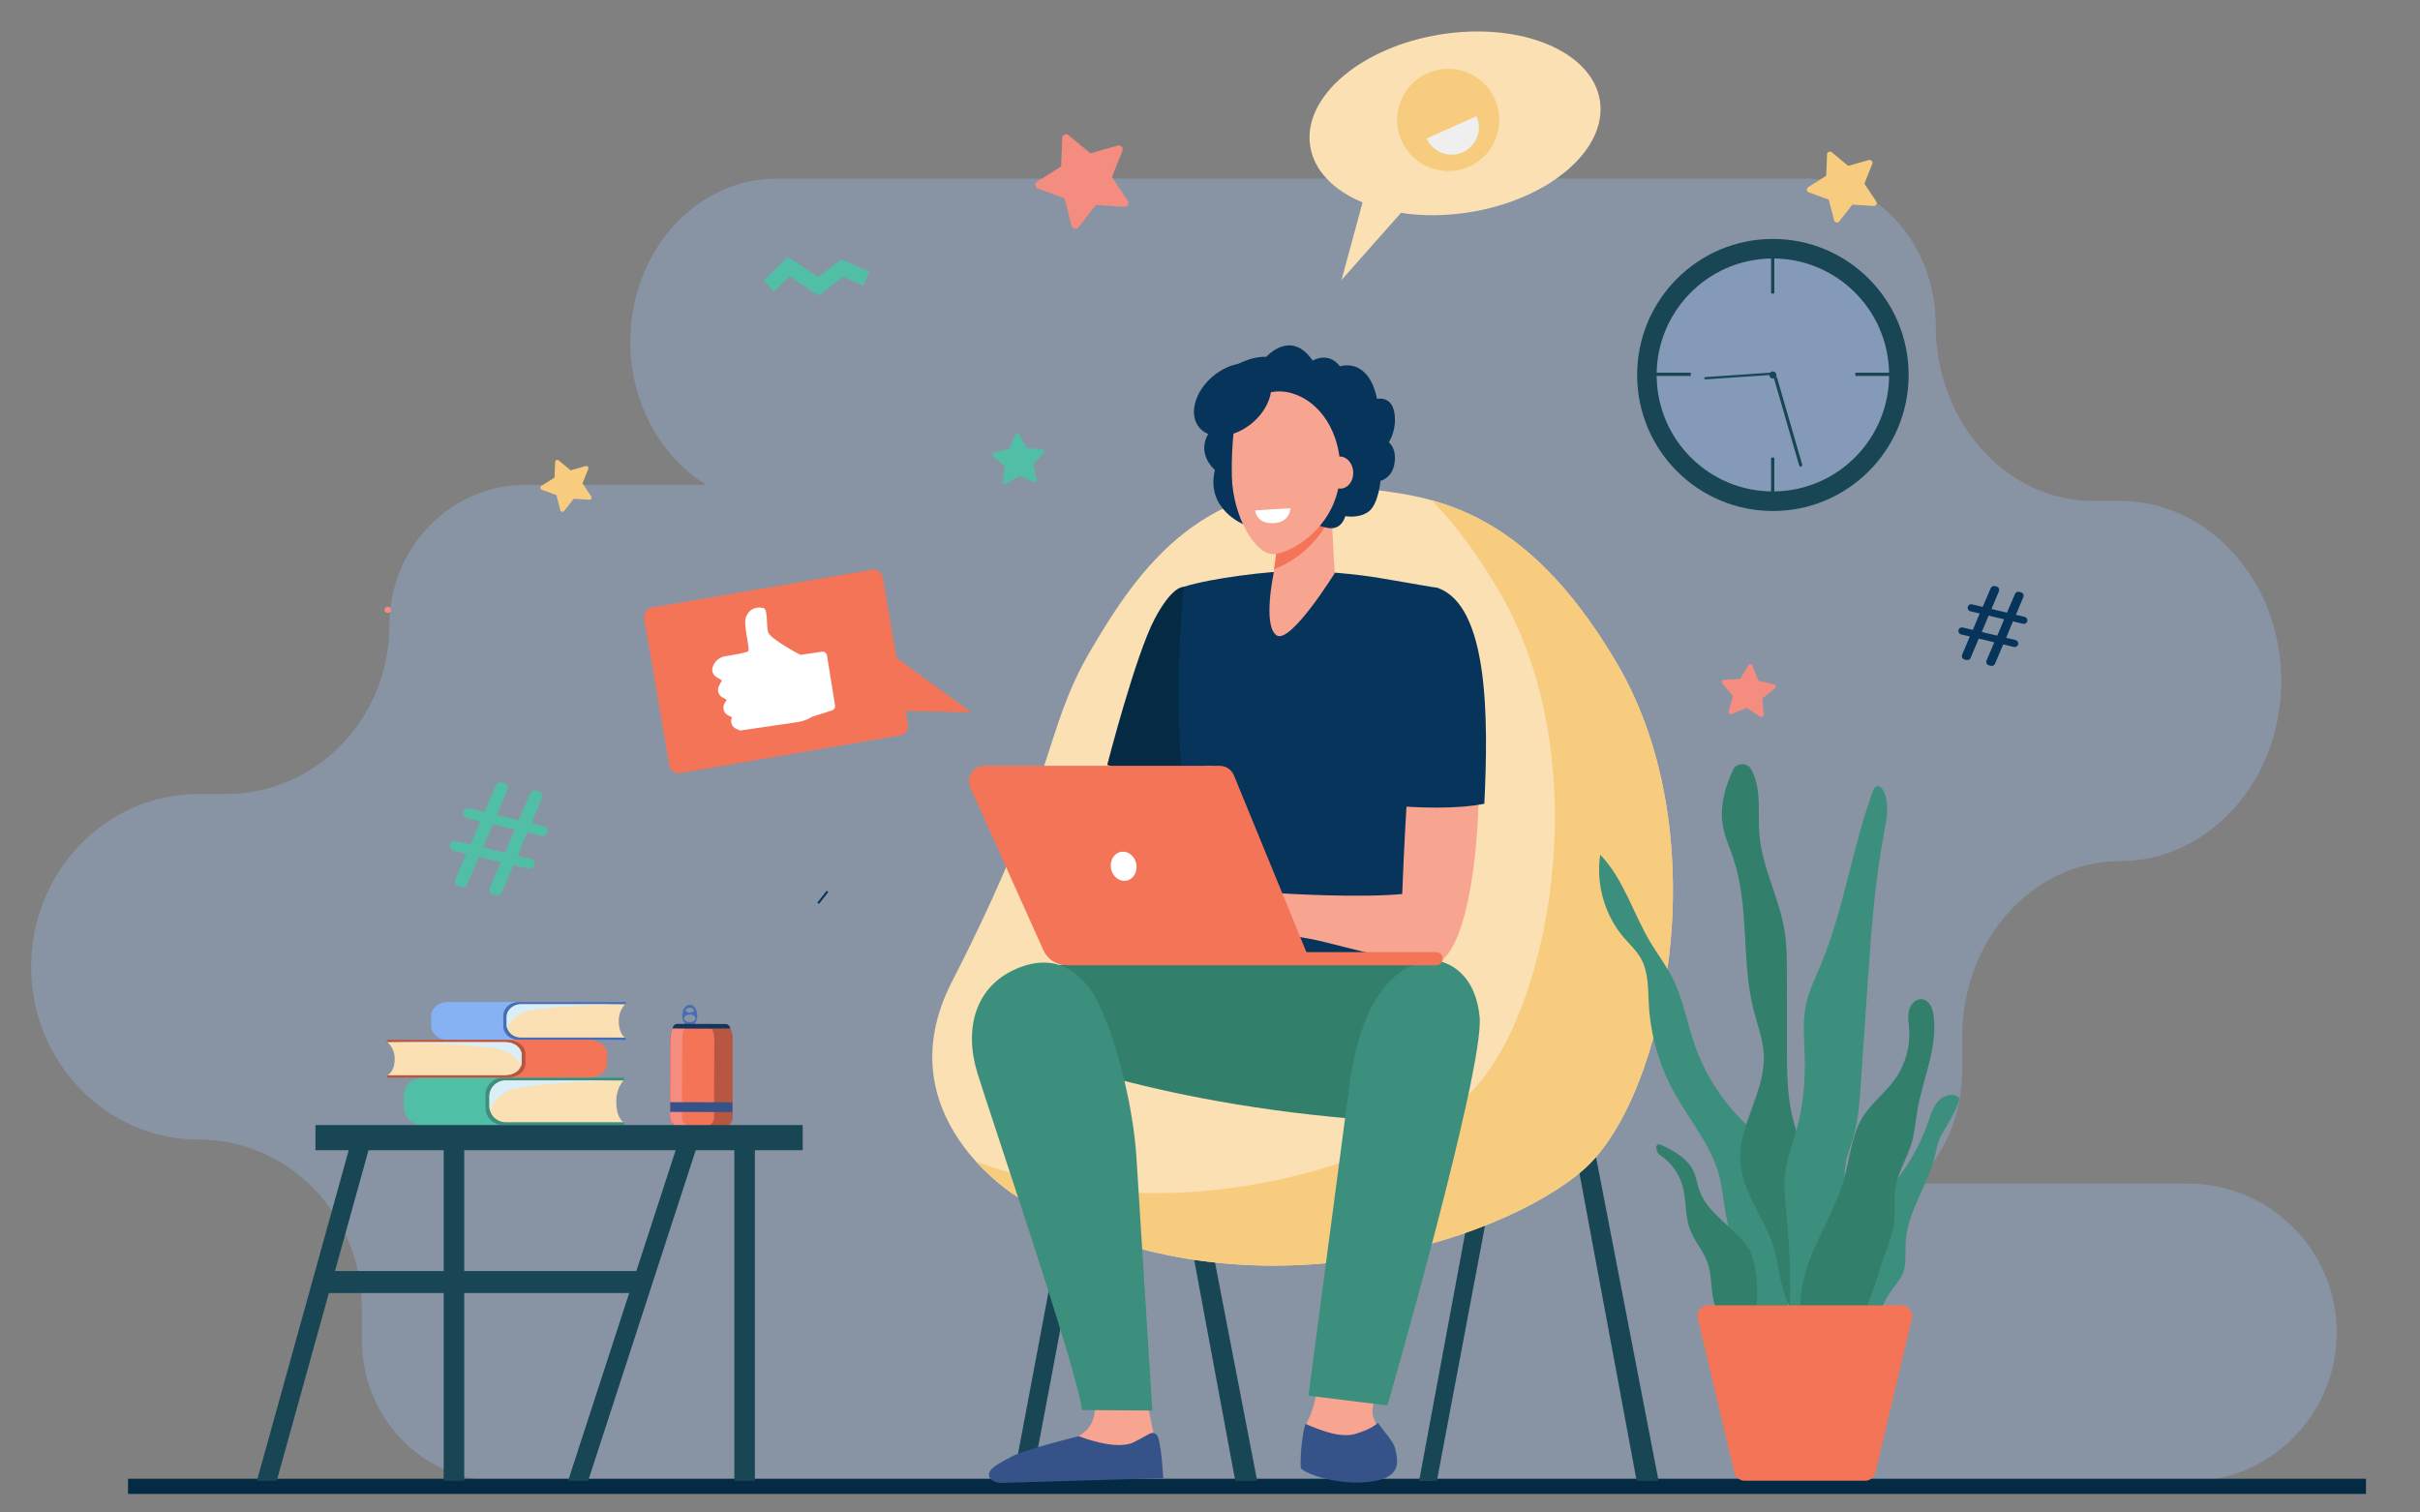 <svg width="800" height="500" viewBox="0 0 800 500" fill="none" xmlns="http://www.w3.org/2000/svg">
<rect x="0" y="0" width="800" height="500" fill="#808080" stroke="none"/>
<g clip-path="url(#clip0_9053_34795)">
<mask id="mask0_9053_34795" style="mask-type:luminance" maskUnits="userSpaceOnUse" x="0" y="0" width="800" height="500">
<path d="M800 0H0V500H800V0Z" fill="white"/>
</mask>
<g mask="url(#mask0_9053_34795)">
<g opacity="0.3">
<path d="M723.204 391.283H632.808C642.483 382.392 648.652 368.928 648.652 353.856V342.781C648.652 310.698 671.976 284.688 700.748 284.688C730.242 284.688 754.152 258.027 754.152 225.138C754.152 192.249 730.242 165.587 700.748 165.587H691.999C663.227 165.587 639.903 139.578 639.903 107.495C639.903 80.722 620.44 59.019 596.431 59.019H256.755C230.032 59.019 208.368 83.175 208.368 112.974C208.368 133.345 218.493 151.078 233.437 160.26H173.769C148.885 160.26 128.712 181.078 128.712 206.758C128.712 237.532 104.538 262.48 74.717 262.48H65.649C35.08 262.48 10.298 288.054 10.298 319.601C10.298 351.148 35.08 376.722 65.649 376.722C95.47 376.722 119.644 401.67 119.644 432.444V443.067C119.644 468.747 139.817 489.565 164.701 489.565H374.361C375.943 489.718 377.545 489.799 379.167 489.799H723.204C750.408 489.799 772.462 467.745 772.462 440.541C772.462 413.337 750.408 391.283 723.204 391.283Z" fill="#9BC1F9"/>
</g>
<path d="M782.144 488.847H42.328V493.865H782.144V488.847Z" fill="#042A44"/>
<path d="M150.527 290.792L154.132 282.265L150.04 281.291C149.145 281.078 148.591 280.18 148.804 279.284C149.017 278.389 149.915 277.836 150.811 278.049L155.531 279.171L158.749 271.516L154.379 270.477C153.483 270.264 152.93 269.365 153.143 268.47C153.356 267.574 154.253 267.021 155.149 267.234L160.147 268.423L163.903 259.646C164.222 258.9 165.031 258.492 165.821 258.679L166.584 258.861C167.586 259.099 168.133 260.179 167.734 261.128L164.258 269.4L171.504 271.123L175.26 262.346C175.579 261.6 176.388 261.192 177.178 261.38L178.01 261.578C179.012 261.816 179.561 262.896 179.162 263.845L175.686 272.117L179.778 273.089C180.673 273.302 181.227 274.201 181.014 275.096C180.801 275.992 179.902 276.545 179.007 276.332L174.288 275.21L171.138 282.882L175.509 283.921C176.405 284.134 176.958 285.032 176.745 285.928C176.532 286.823 175.633 287.377 174.738 287.164L169.741 285.976L165.916 295.019C165.599 295.769 164.787 296.18 163.995 295.992L163.103 295.779C162.101 295.541 161.552 294.459 161.953 293.509L165.559 284.982L158.313 283.259L154.489 292.302C154.172 293.052 153.36 293.463 152.568 293.275L151.676 293.062C150.673 292.824 150.126 291.742 150.527 290.792ZM166.957 281.887L170.176 274.232L162.929 272.51L159.711 280.165L166.957 281.887Z" fill="#50BFA5"/>
<path d="M331.595 159.262L332.143 154.129L328.226 150.768C327.78 150.385 327.968 149.657 328.542 149.536L333.593 148.472L335.58 143.708C335.807 143.165 336.556 143.118 336.849 143.628L339.423 148.102L344.567 148.52C345.153 148.568 345.43 149.265 345.036 149.701L341.575 153.532L342.769 158.553C342.905 159.125 342.325 159.605 341.788 159.365L337.077 157.257L332.669 159.943C332.167 160.249 331.532 159.847 331.595 159.262Z" fill="#50BFA5"/>
<path d="M185.225 168.678L183.943 163.677L179.097 161.9C178.545 161.697 178.465 160.949 178.962 160.635L183.32 157.87L183.514 152.712C183.536 152.124 184.222 151.818 184.675 152.193L188.652 155.483L193.616 154.073C194.181 153.913 194.686 154.47 194.47 155.016L192.568 159.816L195.444 164.102C195.772 164.59 195.397 165.242 194.81 165.206L189.659 164.88L186.47 168.939C186.107 169.401 185.371 169.247 185.225 168.678Z" fill="#F7CC7F"/>
<path d="M354.249 74.669L351.916 65.579L343.107 62.348C342.104 61.98 341.958 60.621 342.861 60.048L350.785 55.021L351.136 45.645C351.176 44.577 352.424 44.018 353.248 44.699L360.476 50.682L369.503 48.119C370.53 47.827 371.448 48.841 371.054 49.835L367.597 58.558L372.825 66.351C373.42 67.239 372.74 68.424 371.673 68.357L362.307 67.766L356.511 75.145C355.851 75.985 354.514 75.704 354.249 74.669Z" fill="#F48C7F"/>
<g opacity="0.3">
<path d="M624.427 121.545C625.756 142.769 609.664 161.054 588.485 162.386C567.306 163.718 549.058 147.593 547.729 126.369C546.4 105.145 562.492 86.86 583.671 85.528C604.85 84.196 623.098 100.321 624.427 121.545Z" fill="#7DA8E9"/>
</g>
<path d="M558.921 123.2V124.29H544.755V123.2H558.921Z" fill="#184655"/>
<path d="M627.49 123.2V124.29H613.324V123.2H627.49Z" fill="#184655"/>
<path d="M586.563 97.033H585.475V82.839H586.563V97.033Z" fill="#184655"/>
<path d="M586.563 165.469H585.475V151.275H586.563V165.469Z" fill="#184655"/>
<path d="M587.251 123.957C587.251 124.606 586.726 125.132 586.078 125.132C585.43 125.132 584.905 124.606 584.905 123.957C584.905 123.308 585.43 122.782 586.078 122.782C586.726 122.782 587.251 123.308 587.251 123.957Z" fill="#184655"/>
<path d="M587.225 124.614C587.343 124.678 587.437 124.788 587.476 124.927L595.772 153.578C595.853 153.856 595.693 154.148 595.414 154.229C595.136 154.31 594.846 154.15 594.765 153.872L586.469 125.222C586.388 124.943 586.549 124.651 586.827 124.57C586.966 124.529 587.108 124.549 587.225 124.614Z" fill="#184655"/>
<path d="M563.476 124.786C563.541 124.713 563.633 124.663 563.738 124.656L585.398 123.185C585.608 123.171 585.79 123.329 585.804 123.539C585.819 123.749 585.66 123.932 585.45 123.946L563.79 125.417C563.58 125.431 563.398 125.273 563.384 125.063C563.377 124.958 563.412 124.86 563.476 124.786Z" fill="#184655"/>
<path d="M586.078 78.988C561.294 78.988 541.203 99.122 541.203 123.957C541.203 148.792 561.294 168.926 586.078 168.926C610.862 168.926 630.953 148.792 630.953 123.957C630.953 99.122 610.862 78.988 586.078 78.988ZM588.485 162.386C567.306 163.718 549.058 147.593 547.729 126.369C546.4 105.145 562.492 86.86 583.671 85.528C604.85 84.196 623.098 100.321 624.427 121.545C625.756 142.769 609.664 161.054 588.485 162.386Z" fill="#184655"/>
<path d="M606.318 72.825L604.569 66.008L597.961 63.583C597.209 63.307 597.099 62.289 597.776 61.859L603.72 58.089L603.983 51.055C604.013 50.254 604.95 49.835 605.567 50.346L610.99 54.834L617.761 52.91C618.532 52.691 619.22 53.452 618.924 54.197L616.331 60.742L620.253 66.587C620.699 67.252 620.188 68.142 619.388 68.091L612.364 67.648L608.016 73.183C607.521 73.814 606.517 73.602 606.318 72.825Z" fill="#F7CC7F"/>
<path d="M648.638 216.432L651.186 210.407L648.295 209.72C647.662 209.57 647.271 208.934 647.421 208.301C647.571 207.668 648.207 207.279 648.84 207.429L652.174 208.222L654.448 202.812L651.359 202.078C650.726 201.928 650.337 201.293 650.487 200.66C650.637 200.027 651.271 199.637 651.904 199.787L655.436 200.627L658.089 194.425C658.315 193.898 658.887 193.61 659.445 193.742L659.983 193.871C660.691 194.039 661.079 194.802 660.797 195.473L658.341 201.317L663.461 202.535L666.114 196.333C666.34 195.806 666.912 195.518 667.47 195.65L668.058 195.791C668.765 195.959 669.153 196.722 668.871 197.392L666.415 203.237L669.306 203.925C669.939 204.075 670.33 204.709 670.18 205.342C670.03 205.975 669.394 206.366 668.761 206.216L665.427 205.423L663.201 210.843L666.29 211.577C666.923 211.727 667.314 212.362 667.164 212.995C667.014 213.628 666.378 214.019 665.745 213.869L662.214 213.029L659.512 219.42C659.289 219.949 658.715 220.24 658.156 220.107L657.525 219.956C656.816 219.788 656.429 219.022 656.712 218.352L659.26 212.327L654.139 211.11L651.438 217.5C651.215 218.03 650.641 218.32 650.081 218.187L649.45 218.037C648.742 217.868 648.354 217.103 648.638 216.432ZM660.248 210.14L662.522 204.732L657.402 203.515L655.127 208.924L660.248 210.14Z" fill="#07345A"/>
<path d="M581.888 236.918L577.397 234.013L572.456 236.066C571.894 236.3 571.307 235.786 571.464 235.198L572.839 230.028L569.36 225.964C568.964 225.501 569.271 224.784 569.88 224.751L575.221 224.462L578.012 219.897C578.329 219.377 579.106 219.447 579.325 220.016L581.251 225.008L586.454 226.25C587.046 226.392 587.219 227.153 586.747 227.537L582.595 230.91L583.021 236.243C583.069 236.851 582.399 237.249 581.888 236.918Z" fill="#F48C7F"/>
<path d="M228.038 332.156C226.666 332.153 225.55 333.734 225.545 335.689C225.54 337.644 226.648 339.231 228.02 339.234C229.392 339.237 230.508 337.656 230.513 335.701C230.518 333.746 229.41 332.159 228.038 332.156ZM228.035 333.156C228.771 333.158 229.367 333.525 229.366 333.978C229.365 334.431 228.767 334.797 228.031 334.795C227.295 334.793 226.699 334.425 226.7 333.972C226.701 333.519 227.299 333.154 228.035 333.156ZM228.024 337.906C226.986 337.903 226.144 337.336 226.146 336.638C226.148 335.94 226.992 335.375 228.03 335.378C229.068 335.381 229.909 335.949 229.907 336.647C229.905 337.345 229.062 337.909 228.024 337.906Z" fill="#466EB6"/>
<path d="M222.4 339.972C221.879 341.097 221.605 342.32 221.602 343.559L221.539 369.473C221.535 371.038 222.813 372.31 224.394 372.314L239.212 372.35C240.793 372.354 242.078 371.088 242.082 369.523L242.145 343.609C242.148 342.37 241.881 341.146 241.365 340.018L222.4 339.972Z" fill="#7F1CA0"/>
<path d="M222.4 339.972C221.879 341.097 221.605 342.32 221.602 343.559L221.539 369.473C221.535 371.038 222.813 372.31 224.394 372.314L239.212 372.35C240.793 372.354 242.078 371.088 242.082 369.523L242.145 343.609C242.148 342.37 241.881 341.146 241.365 340.018L222.4 339.972Z" fill="#7F1CA0"/>
<path d="M242.147 343.608L242.084 369.524C242.08 371.087 240.793 372.355 239.214 372.351L224.396 372.315C222.813 372.311 221.537 371.037 221.541 369.474L221.604 343.558C221.607 342.321 221.88 341.099 222.401 339.973L241.365 340.019C241.881 341.147 242.15 342.371 242.147 343.608Z" fill="#F47458"/>
<path d="M225.468 369.483L225.531 343.569C225.534 342.33 225.808 341.107 226.329 339.982L222.4 339.972C221.879 341.097 221.605 342.32 221.602 343.559L221.539 369.473C221.535 371.038 222.813 372.31 224.394 372.314L228.323 372.324C226.742 372.32 225.464 371.048 225.468 369.483Z" fill="#F48C7F"/>
<path d="M242.147 343.608L242.083 369.524C242.079 371.087 240.793 372.354 239.214 372.35L233.155 372.335C234.751 372.339 236.051 371.073 236.055 369.509L236.119 343.593C236.122 342.356 235.848 341.132 235.329 340.004L241.364 340.019C241.88 341.147 242.15 342.371 242.147 343.608Z" fill="#B75742"/>
<path d="M241.365 340.018L222.397 339.972C222.399 339.144 223.08 338.474 223.917 338.476L239.853 338.515C240.69 338.517 241.367 339.19 241.365 340.018Z" fill="#13375B"/>
<path d="M242.095 364.407L221.551 364.357L221.543 367.577L242.087 367.627L242.095 364.407Z" fill="#355389"/>
<path d="M203.733 331.629H205.999C205.628 331.376 205.164 331.224 204.66 331.224H147.898C144.928 331.224 142.521 333.357 142.521 335.99V339.018C142.521 341.651 144.928 343.784 147.898 343.784L204.025 343.768L203.733 331.629Z" fill="#86B1F2"/>
<path d="M171.508 331.234C168.668 331.234 166.366 333.274 166.366 335.792V339.214C166.366 341.732 168.668 343.772 171.508 343.772H206.844V343.007H206.698L197.715 342.253L195.899 335.939C195.899 335.939 199.403 332.449 199.632 332.359C199.861 332.269 206.698 331.996 206.698 331.996L206.844 331.995V331.234H171.508Z" fill="#466EB6"/>
<path d="M204.553 337.481C204.553 333.789 206.705 332 206.705 332H172.232C169.623 332 167.509 333.875 167.509 336.187V338.821C167.509 341.133 169.623 343.008 172.232 343.008H206.705C206.705 343.008 204.553 342.129 204.553 337.481Z" fill="#FAE0B2"/>
<g style="mix-blend-mode:multiply">
<path d="M167.509 336.187V338.821C167.509 339.167 167.558 339.503 167.647 339.825C168.81 337.303 171.038 334.875 175.28 334.094C185.184 332.271 206.705 332.001 206.705 332.001H172.232C169.623 332.001 167.509 333.875 167.509 336.187Z" fill="#DAEEF7"/>
</g>
<path d="M202.799 356.735H205.364C204.944 356.418 204.419 356.228 203.848 356.228H139.604C136.243 356.228 133.518 358.899 133.518 362.194V365.984C133.518 369.279 136.243 371.95 139.604 371.95L203.13 371.929L202.799 356.735Z" fill="#50BFA5"/>
<path d="M166.326 356.241C163.112 356.241 160.506 358.796 160.506 361.947V366.229C160.506 369.38 163.112 371.935 166.326 371.935H206.32V370.977H206.155L195.987 370.033L193.932 362.13C193.932 362.13 197.898 357.763 198.157 357.65C198.416 357.537 206.155 357.195 206.155 357.195L206.32 357.194V356.241H166.326Z" fill="#3C8F7C"/>
<path d="M203.726 364.06C203.726 359.439 206.162 357.199 206.162 357.199H167.146C164.194 357.199 161.8 359.546 161.8 362.44V365.736C161.8 368.63 164.194 370.977 167.146 370.977H206.162C206.162 370.977 203.726 369.878 203.726 364.06Z" fill="#FAE0B2"/>
<g style="mix-blend-mode:multiply">
<path d="M161.8 362.441V365.737C161.8 366.17 161.855 366.591 161.956 366.994C163.272 363.838 165.794 360.798 170.595 359.82C181.804 357.538 206.162 357.2 206.162 357.2H167.146C164.194 357.2 161.8 359.547 161.8 362.441Z" fill="#DAEEF7"/>
</g>
<path d="M131.401 344.156H128.835C129.255 343.904 129.78 343.753 130.351 343.753H194.62C197.983 343.753 200.709 345.872 200.709 348.487V351.495C200.709 354.11 197.983 356.229 194.62 356.229L131.07 356.212L131.401 344.156Z" fill="#F47458"/>
<path d="M167.887 343.764C171.103 343.764 173.71 345.792 173.71 348.292V351.69C173.71 354.19 171.103 356.218 167.887 356.218H127.878V355.457H128.044L138.215 354.708L140.271 348.437C140.271 348.437 136.303 344.971 136.044 344.882C135.785 344.793 128.044 344.522 128.044 344.522L127.878 344.52V343.764H167.887Z" fill="#B75742"/>
<path d="M130.474 349.968C130.474 346.301 128.037 344.524 128.037 344.524H167.069C170.023 344.524 172.417 346.385 172.417 348.682V351.298C172.417 353.595 170.023 355.456 167.069 355.456H128.037C128.037 355.456 130.474 354.585 130.474 349.968Z" fill="#FAE0B2"/>
<g style="mix-blend-mode:multiply">
<path d="M172.417 348.682V351.297C172.417 351.641 172.362 351.975 172.261 352.295C170.945 349.79 168.422 347.378 163.619 346.602C152.405 344.791 128.037 344.523 128.037 344.523H167.069C170.023 344.523 172.417 346.385 172.417 348.682Z" fill="#DAEEF7"/>
</g>
<path d="M265.356 371.922H104.286V380.241H115.278L84.926 489.542H91.474L108.714 427.459H146.668V489.542H153.462V427.459H207.996L187.795 489.542H194.429L229.993 380.241H242.755V489.542H249.549V380.241H265.356V371.922ZM110.735 420.18L121.826 380.241H146.668V420.18H110.735ZM210.364 420.18H153.462V380.241H223.359L210.364 420.18Z" fill="#184655"/>
<path d="M476.36 11.362C449.919 15.537 430.563 32.09 433.128 48.333C434.41 56.455 440.93 62.961 450.435 66.915L443.485 92.559L463.128 70.375C470.047 71.433 477.717 71.436 485.649 70.184C512.091 66.009 531.446 49.456 528.881 33.213C526.316 16.97 502.802 7.187 476.36 11.362Z" fill="#FAE0B2"/>
<path d="M463.337 46.544C467.143 55.062 477.133 58.881 485.649 55.074C494.165 51.267 497.984 41.276 494.178 32.757C490.372 24.238 480.382 20.42 471.866 24.226C463.349 28.033 459.531 38.025 463.337 46.544Z" fill="#F7CC7F"/>
<path d="M488.094 38.408C490.129 42.962 488.087 48.304 483.534 50.339C478.981 52.375 473.64 50.333 471.605 45.779L488.094 38.408Z" fill="#EFEFEF"/>
<path d="M320.997 235.479L296.355 217.427L291.791 190.848C291.505 189.184 289.926 188.067 288.262 188.353L215.419 200.862C213.755 201.148 212.639 202.727 212.925 204.39L221.287 253.09C221.573 254.754 223.153 255.871 224.816 255.585L297.659 243.077C299.322 242.791 300.439 241.211 300.153 239.548L299.374 235.004L320.997 235.479Z" fill="#F47458"/>
<path d="M271.711 215.446L264.604 216.482C264.604 216.482 254.581 211.277 253.92 208.965C253.261 206.654 253.906 201.426 252.418 201.027C250.931 200.628 247.917 200.614 246.575 204.038C245.601 206.525 248.077 214.61 247.336 215.299C246.871 215.731 242.804 216.441 239.823 216.913C237.863 217.222 236.24 218.594 235.606 220.475L235.603 220.479C235.174 221.75 235.695 223.148 236.849 223.831L238.646 224.893L237.673 226.75C236.948 228.132 237.476 229.84 238.854 230.573L240.258 231.319L239.564 232.433C238.669 233.867 239.217 235.76 240.74 236.493L241.977 237.089L241.861 237.423C241.378 238.813 242.036 240.342 243.378 240.944L244.614 241.5L263.543 238.739C265.316 238.48 267.019 237.862 268.544 236.922L275.041 234.85C275.74 234.627 276.17 233.928 276.053 233.204L273.386 216.676C273.257 215.877 272.511 215.329 271.711 215.446Z" fill="white"/>
<path d="M341.201 488.928L335.176 487.786L361.211 349.692L367.236 350.834L341.201 488.928Z" fill="#184655"/>
<path d="M541.038 489.556H548.286L521.277 349.692L515.252 350.834L541.038 489.556Z" fill="#184655"/>
<path d="M408.351 489.556H415.599L388.59 349.692L382.565 350.834L408.351 489.556Z" fill="#184655"/>
<path d="M475.004 489.556L469.119 489.627L495.013 350.319L501.039 351.461L475.004 489.556Z" fill="#184655"/>
<path d="M448.716 161.328C472.576 163.883 503.453 166.579 534.451 219.182C568.33 276.674 550.496 362.553 523.756 386.418C497.016 410.283 409.684 439.75 336.269 395.636C336.269 395.636 291.94 368.902 314.69 324.534C349.699 256.257 344.753 242.019 360.406 215.262C376.059 188.505 398.069 155.904 448.716 161.328Z" fill="#FAE0B2"/>
<path d="M534.451 219.181C513.294 183.277 492.193 170.625 473.341 165.397C480.633 172.943 488.025 182.651 495.425 195.208C529.304 252.7 511.47 338.579 484.73 362.444C461.017 383.608 389.651 409.168 322.598 383.919C329.492 391.548 336.268 395.635 336.268 395.635C409.683 439.749 497.016 410.282 523.756 386.417C550.496 362.552 568.33 276.673 534.451 219.181Z" fill="#F7CC7F"/>
<path d="M372.113 248.712L365.98 267.11L384.67 259.759L372.113 248.712Z" fill="#F79C8D"/>
<path d="M391.38 193.964C390.134 194.015 386.72 195.154 381.727 204.558C375.351 216.567 366.033 252.843 366.033 252.843L393.848 263.166L397.422 255.595L403.307 197.302C403.307 197.302 391.725 193.95 391.38 193.964Z" fill="#042A44"/>
<path d="M428.149 188.734C420.195 188.744 400.515 191.058 391.38 193.966C391.38 193.966 384.67 251.445 397.422 295.122C400.276 304.899 395.061 335.652 395.061 335.652L477.482 334.568C477.482 334.568 467.718 260.222 471.396 248.213C475.074 236.204 475.162 194.352 475.162 194.352C475.162 194.352 474.597 194.265 456.644 191.172C448.27 189.729 436.641 188.723 428.149 188.734Z" fill="#07345A"/>
<path d="M437.754 442.338C437.754 442.338 435.931 463.312 432.578 469.12C429.225 474.928 432.755 484.803 432.931 486.158C433.107 487.513 439.989 489.449 450.929 488.287C461.869 487.125 461.692 484.609 460.81 480.543C459.928 476.477 454.105 471.25 453.752 467.378C453.399 463.506 457.104 449.566 457.104 449.566L437.754 442.338Z" fill="#F7A491"/>
<path d="M404.361 318.341C404.361 318.341 347.465 315.192 334.76 322.861C322.055 330.53 337.058 346.277 337.058 346.277C337.058 346.277 383.377 366.347 460.922 370.807C479.285 371.863 480.868 323.089 477.434 319.053C474 315.017 404.361 318.341 404.361 318.341Z" fill="#327F6B"/>
<path d="M452.293 489.915C463.558 488.719 462.166 483.204 461.257 479.017C460.688 476.396 457.456 473.305 455.53 470.382C454.523 471.181 452.885 472.593 447.993 474.033C442.913 475.529 435.949 472.569 431.511 470.715C429.929 476.581 429.857 484.062 430.005 485.197C430.187 486.592 441.028 491.111 452.293 489.915Z" fill="#355389"/>
<path d="M446.075 358.906C443.802 376.049 432.548 461.388 432.548 461.388L458.662 464.615C458.662 464.615 490.776 353.227 489.129 336.19C487.482 319.153 475.461 317.719 475.461 317.719C475.461 317.719 452.092 313.527 446.075 358.906Z" fill="#3C8F7C"/>
<path d="M422.524 178.325L420.954 189.977C420.954 189.977 417.436 206.765 421.962 210.001C426.488 213.237 441.211 189.498 441.211 189.498L439.656 159.972L422.524 178.325Z" fill="#F7A491"/>
<path d="M440.158 169.541C436.419 179.612 427.513 185.803 421.192 188.204L422.524 178.325L439.656 159.972L440.158 169.541Z" fill="#F47458"/>
<path d="M476.06 200.742C468.354 197.861 464.584 267.061 463.545 295.544C449.898 296.852 426.112 295.553 420.189 295.11C417.403 294.901 410.98 292.558 408.21 292.196C405.371 291.825 402.798 291.632 401.402 291.874C400.89 291.963 386.665 297.76 385.448 299.032C383.939 300.609 379.859 304.585 380.548 306.305C381.236 308.025 388.395 301.514 388.395 301.514L391.893 299.558C387.538 303.798 379.232 309.381 380.428 311.414C381.595 313.397 389.088 307.731 394.428 303.869C389.848 307.992 384.157 315.37 385.468 316.52C386.646 317.554 393.119 309.012 400.036 306.552C402.599 305.641 405.155 308.165 407.171 308.47C408.653 308.694 410.941 309.171 412.395 308.76L419.885 306.643C422.436 306.873 422.501 308.377 425.077 308.924C428.068 309.558 432.975 310.226 436.784 311.154C458.719 316.495 466.035 318.975 472.751 318.971C493.093 318.959 494.273 207.551 476.06 200.742Z" fill="#F7A491"/>
<path d="M490.685 265.709C492.129 236.534 491.917 200.573 475.506 194.438C469.031 192.017 457.616 206.573 459.669 266.301C468.43 267.022 481.292 267.603 490.685 265.709Z" fill="#07345A"/>
<path d="M398.874 253.173H400.547L425.694 314.761L423.962 314.499L398.874 253.173Z" fill="#F79C8D"/>
<path d="M361.389 460.277C361.389 460.277 363.668 467.558 359.588 472.373C355.508 477.188 338.553 481.912 336.328 484.52C334.103 487.128 334.271 489.349 334.271 489.349L381.856 488.044L381.338 473.721L379.147 463.429L361.389 460.277Z" fill="#F7A491"/>
<path d="M356.628 474.776C356.628 474.776 368.855 479.704 374.761 476.786C380.667 473.868 380.489 473.06 382.198 474.148C383.907 475.236 384.519 488.662 384.519 488.662L331.01 490.23C327.286 490.145 325.405 487.411 328.43 485.071C330.504 483.467 332.901 482.394 334.263 481.615C338.449 479.223 356.628 474.776 356.628 474.776Z" fill="#355389"/>
<path d="M363.193 331.782C359.515 324.068 351.15 314.025 336.432 320.074C322.395 325.843 318.627 340.021 323.056 354.54C327.485 369.059 356.642 454.406 357.658 466.141L380.938 466.295C380.938 466.295 376.707 398.715 375.669 382.38C374.67 366.662 369.558 345.132 363.193 331.782Z" fill="#3C8F7C"/>
<path d="M325.401 253.173H403.219C405.278 253.173 407.133 254.417 407.914 256.322L431.875 314.762H474.777C475.977 314.762 476.949 315.733 476.949 316.932C476.949 318.131 475.977 319.103 474.777 319.103H352.675C349.318 319.103 346.274 317.132 344.899 314.07L320.772 260.325C319.265 256.968 321.721 253.173 325.401 253.173Z" fill="#F47458"/>
<path d="M367.298 287.202C367.824 289.827 370.113 291.583 372.412 291.123C374.711 290.663 376.148 288.163 375.622 285.538C375.096 282.913 372.807 281.157 370.508 281.617C368.209 282.077 366.772 284.577 367.298 287.202Z" fill="white"/>
<path d="M418.614 117.966C418.614 117.966 426.661 108.675 433.947 119.206C433.947 119.206 439.049 116.03 442.959 121.099C442.959 121.099 452.29 117.824 455.226 131.864C455.226 131.864 460.051 130.725 460.955 136.482C461.86 142.239 459.096 146.229 459.096 146.229C459.096 146.229 461.922 148.155 460.921 153.531C460.069 158.103 456.358 158.96 456.358 158.96C456.358 158.96 455.692 166.629 452.49 169.074C449.288 171.52 444.737 170.621 444.737 170.621C444.737 170.621 443.73 174.808 439.856 174.615C435.982 174.422 431.042 170.964 426.8 172.813C422.558 174.661 411.274 173.422 411.274 173.422C411.274 173.422 398.438 168.389 401.623 155.361C401.623 155.361 394.741 149.69 400.203 142.266C400.203 142.266 395.471 131.251 403.53 124.261C411.588 117.271 418.614 117.966 418.614 117.966Z" fill="#07345A"/>
<path d="M427.098 130.008C418.014 127.333 408.748 133.706 407.799 142.989C407.387 147.024 407.078 152.088 407.226 157.603C407.585 170.867 415.029 183.455 421.048 183.183C427.066 182.911 443.31 173.58 443.062 154.738C442.909 143.105 436.632 132.815 427.098 130.008Z" fill="#F7A491"/>
<path d="M438.695 156.426C438.827 159.35 440.872 161.632 443.263 161.524C445.654 161.416 447.485 158.958 447.352 156.035C447.22 153.112 445.175 150.829 442.785 150.937C440.394 151.045 438.563 153.503 438.695 156.426Z" fill="#F7A491"/>
<path d="M400.728 124.593C394.734 129.798 392.894 137.379 396.617 141.526C400.341 145.672 408.219 144.813 414.213 139.608C420.207 134.402 422.047 126.82 418.324 122.674C414.6 118.529 406.722 119.387 400.728 124.593Z" fill="#07345A"/>
<path d="M414.931 168.719L426.573 168.002C426.573 168.002 426.578 172.44 421.467 172.904C415.235 173.468 414.931 168.719 414.931 168.719Z" fill="white"/>
<path d="M286.364 92.151C283.281 90.775 278.483 88.633 278.483 88.633L270.494 94.669L260.78 88.13C260.78 88.13 256 92.767 254.135 94.576" stroke="#50BFA5" stroke-width="5"/>
<path d="M272.283 296.857C272.283 296.857 272.08 296.699 271.737 296.429" stroke="#08355A" stroke-width="5"/>
<path d="M589.6 395.018C589.106 390.658 588.52 386.198 586.496 382.307C584.035 377.576 579.713 374.162 575.936 370.402C568.879 363.376 563.448 354.72 560.188 345.302C557.668 338.019 556.411 330.26 552.938 323.382C550.817 319.183 547.925 315.428 545.516 311.388C539.822 301.838 536.723 290.551 529.002 282.558C527.516 292.249 530.452 302.534 536.829 309.971C538.731 312.189 540.935 314.188 542.384 316.726C545.014 321.334 544.775 326.956 545.083 332.255C545.662 342.214 548.468 352.037 553.237 360.794C558.303 370.096 565.616 378.38 568.324 388.624C570.354 396.301 569.75 404.911 574.077 411.564C574.546 412.285 575.083 413.009 575.198 413.862C575.263 414.341 575.188 414.827 575.113 415.305C575.016 415.923 574.919 416.541 574.822 417.159C573.837 423.442 572.82 431.436 578.219 436.138C581.961 439.397 586.777 439.47 589.464 435.141C592.17 430.782 591.93 424.403 591.729 419.498C591.394 411.329 590.519 403.138 589.6 395.018Z" fill="#3C8F7C"/>
<path d="M599.325 389.964C597.224 382.691 593.965 375.764 592.331 368.372C590.746 361.202 590.733 353.789 590.728 346.445C590.722 338.398 590.717 330.35 590.711 322.303C590.707 317.293 590.702 312.256 589.874 307.315C588.093 296.684 582.568 286.854 581.632 276.115C581.227 271.471 581.697 266.778 581.186 262.145C580.894 259.498 580.215 256.796 578.99 254.448C577.672 251.923 574.032 252.033 572.838 254.62C570.154 260.435 568.453 266.72 569.537 272.95C570.187 276.687 571.806 280.172 573.014 283.767C578.396 299.776 575.539 317.498 579.703 333.868C580.96 338.809 582.86 343.655 583.081 348.749C583.61 360.942 574.505 372.079 575.34 384.254C576.025 394.236 583.202 402.498 586.214 412.038C587.9 417.379 588.261 423.078 590.068 428.379C591.472 432.497 594.735 437.499 599.806 436.249C604.62 435.062 603.165 431.133 602.95 427.38C602.223 414.685 602.907 402.367 599.325 389.964Z" fill="#327F6B"/>
<path d="M610.343 396.629C610.131 392.85 609.493 389.05 610.022 385.302C610.468 382.137 611.728 379.154 612.628 376.087C614.314 370.34 614.732 364.308 615.14 358.332C615.882 347.469 616.625 336.605 617.367 325.742C618.521 308.856 619.681 291.921 622.838 275.294C623.715 270.677 624.699 265.676 622.624 261.461C622.187 260.573 621.325 259.629 620.382 259.925C619.71 260.136 619.381 260.876 619.137 261.538C612.236 280.294 609.626 300.488 601.923 318.928C600.078 323.345 597.931 327.692 596.976 332.384C595.829 338.018 596.459 343.838 596.607 349.586C596.819 357.83 596.017 366.138 593.74 374.063C592.549 378.209 590.954 382.262 590.301 386.527C589.487 391.845 590.171 397.262 590.68 402.618C591.659 412.915 591.991 423.273 591.673 433.612C591.486 439.69 596.617 439.531 600.016 435.797C602.393 433.186 602.371 430.319 603.185 427.068C605.857 416.396 610.992 408.2 610.343 396.629Z" fill="#3C8F7C"/>
<path d="M578.287 413.111C573.75 405.821 564.712 401.676 561.812 393.591C561.074 391.534 560.787 389.321 559.885 387.33C557.883 382.908 553.33 380.409 548.855 378.375C548.233 378.092 547.527 378.543 547.518 379.227C547.503 380.314 548.018 381.351 548.919 381.957C552.366 384.278 554.987 387.826 556.153 391.824C557.535 396.562 556.936 401.756 558.654 406.383C560.096 410.267 563.066 413.442 564.461 417.344C565.736 420.911 565.602 424.807 566.201 428.548C566.8 432.289 568.462 436.257 571.897 437.84C584.325 443.567 581.218 417.821 578.287 413.111Z" fill="#327F6B"/>
<path d="M629.976 410.705C629.782 414.229 630.321 417.924 628.942 421.172C628.06 423.25 626.473 424.93 625.17 426.773C620.595 433.244 618.936 442.412 611.907 446.055C611.443 446.295 610.925 446.51 610.412 446.414C609.692 446.28 609.22 445.586 608.93 444.911C607.207 440.896 609.141 436.372 610.286 432.155C610.486 431.417 610.654 430.595 610.302 429.916C609.915 429.17 609.033 428.847 608.431 428.261C607.23 427.093 607.344 425.159 607.582 423.499C608.178 419.351 609.015 415.239 610.089 411.189C610.698 408.892 611.401 406.576 612.724 404.604C614.181 402.433 616.296 400.813 618.277 399.109C627.03 391.579 633.735 381.682 637.488 370.751C638.3 368.385 639.025 365.886 640.703 364.033C642.381 362.18 645.372 361.226 647.416 362.664C648.87 363.687 642.913 373.268 642.219 374.417C640.235 377.7 640.209 380.557 639.087 384.203C636.339 393.137 630.502 401.133 629.976 410.705Z" fill="#3C8F7C"/>
<path d="M623.048 414.779C624.348 411.417 625.66 408.011 626.088 404.431C626.564 400.451 625.932 396.381 626.612 392.431C627.486 387.353 630.447 382.886 631.913 377.947C632.971 374.38 633.231 370.631 633.867 366.965C635.685 356.481 640.614 346.236 639.199 335.689C638.891 333.395 637.857 330.721 635.58 330.33C633.519 329.976 631.642 331.861 631.106 333.886C630.57 335.911 630.97 338.048 631.117 340.138C631.527 345.967 629.864 351.921 626.494 356.69C623.256 361.272 618.558 364.722 615.644 369.517C612.07 375.399 611.584 382.579 609.76 389.219C606.133 402.423 597.036 413.941 595.378 427.535C594.718 432.944 595.988 439.52 600.98 441.681C615.419 447.931 619.777 423.237 623.048 414.779Z" fill="#327F6B"/>
<path d="M597.808 431.538H595.498H564.672C562.406 431.538 560.735 433.657 561.259 435.866L573.338 486.802C573.714 488.386 575.126 489.504 576.751 489.504H595.498H597.808H616.555C618.18 489.504 619.592 488.386 619.968 486.802L632.047 435.866C632.571 433.657 630.9 431.538 628.634 431.538H597.808Z" fill="#F47458"/>
<path d="M128.294 201.588C128.233 201.594 128.171 201.598 128.109 201.6" stroke="#F48C7F" stroke-width="2" stroke-linecap="round" stroke-linejoin="bevel"/>
</g>
</g>
<defs>
<clipPath id="clip0_9053_34795">
<rect width="800" height="500" fill="white"/>
</clipPath>
</defs>
</svg>
